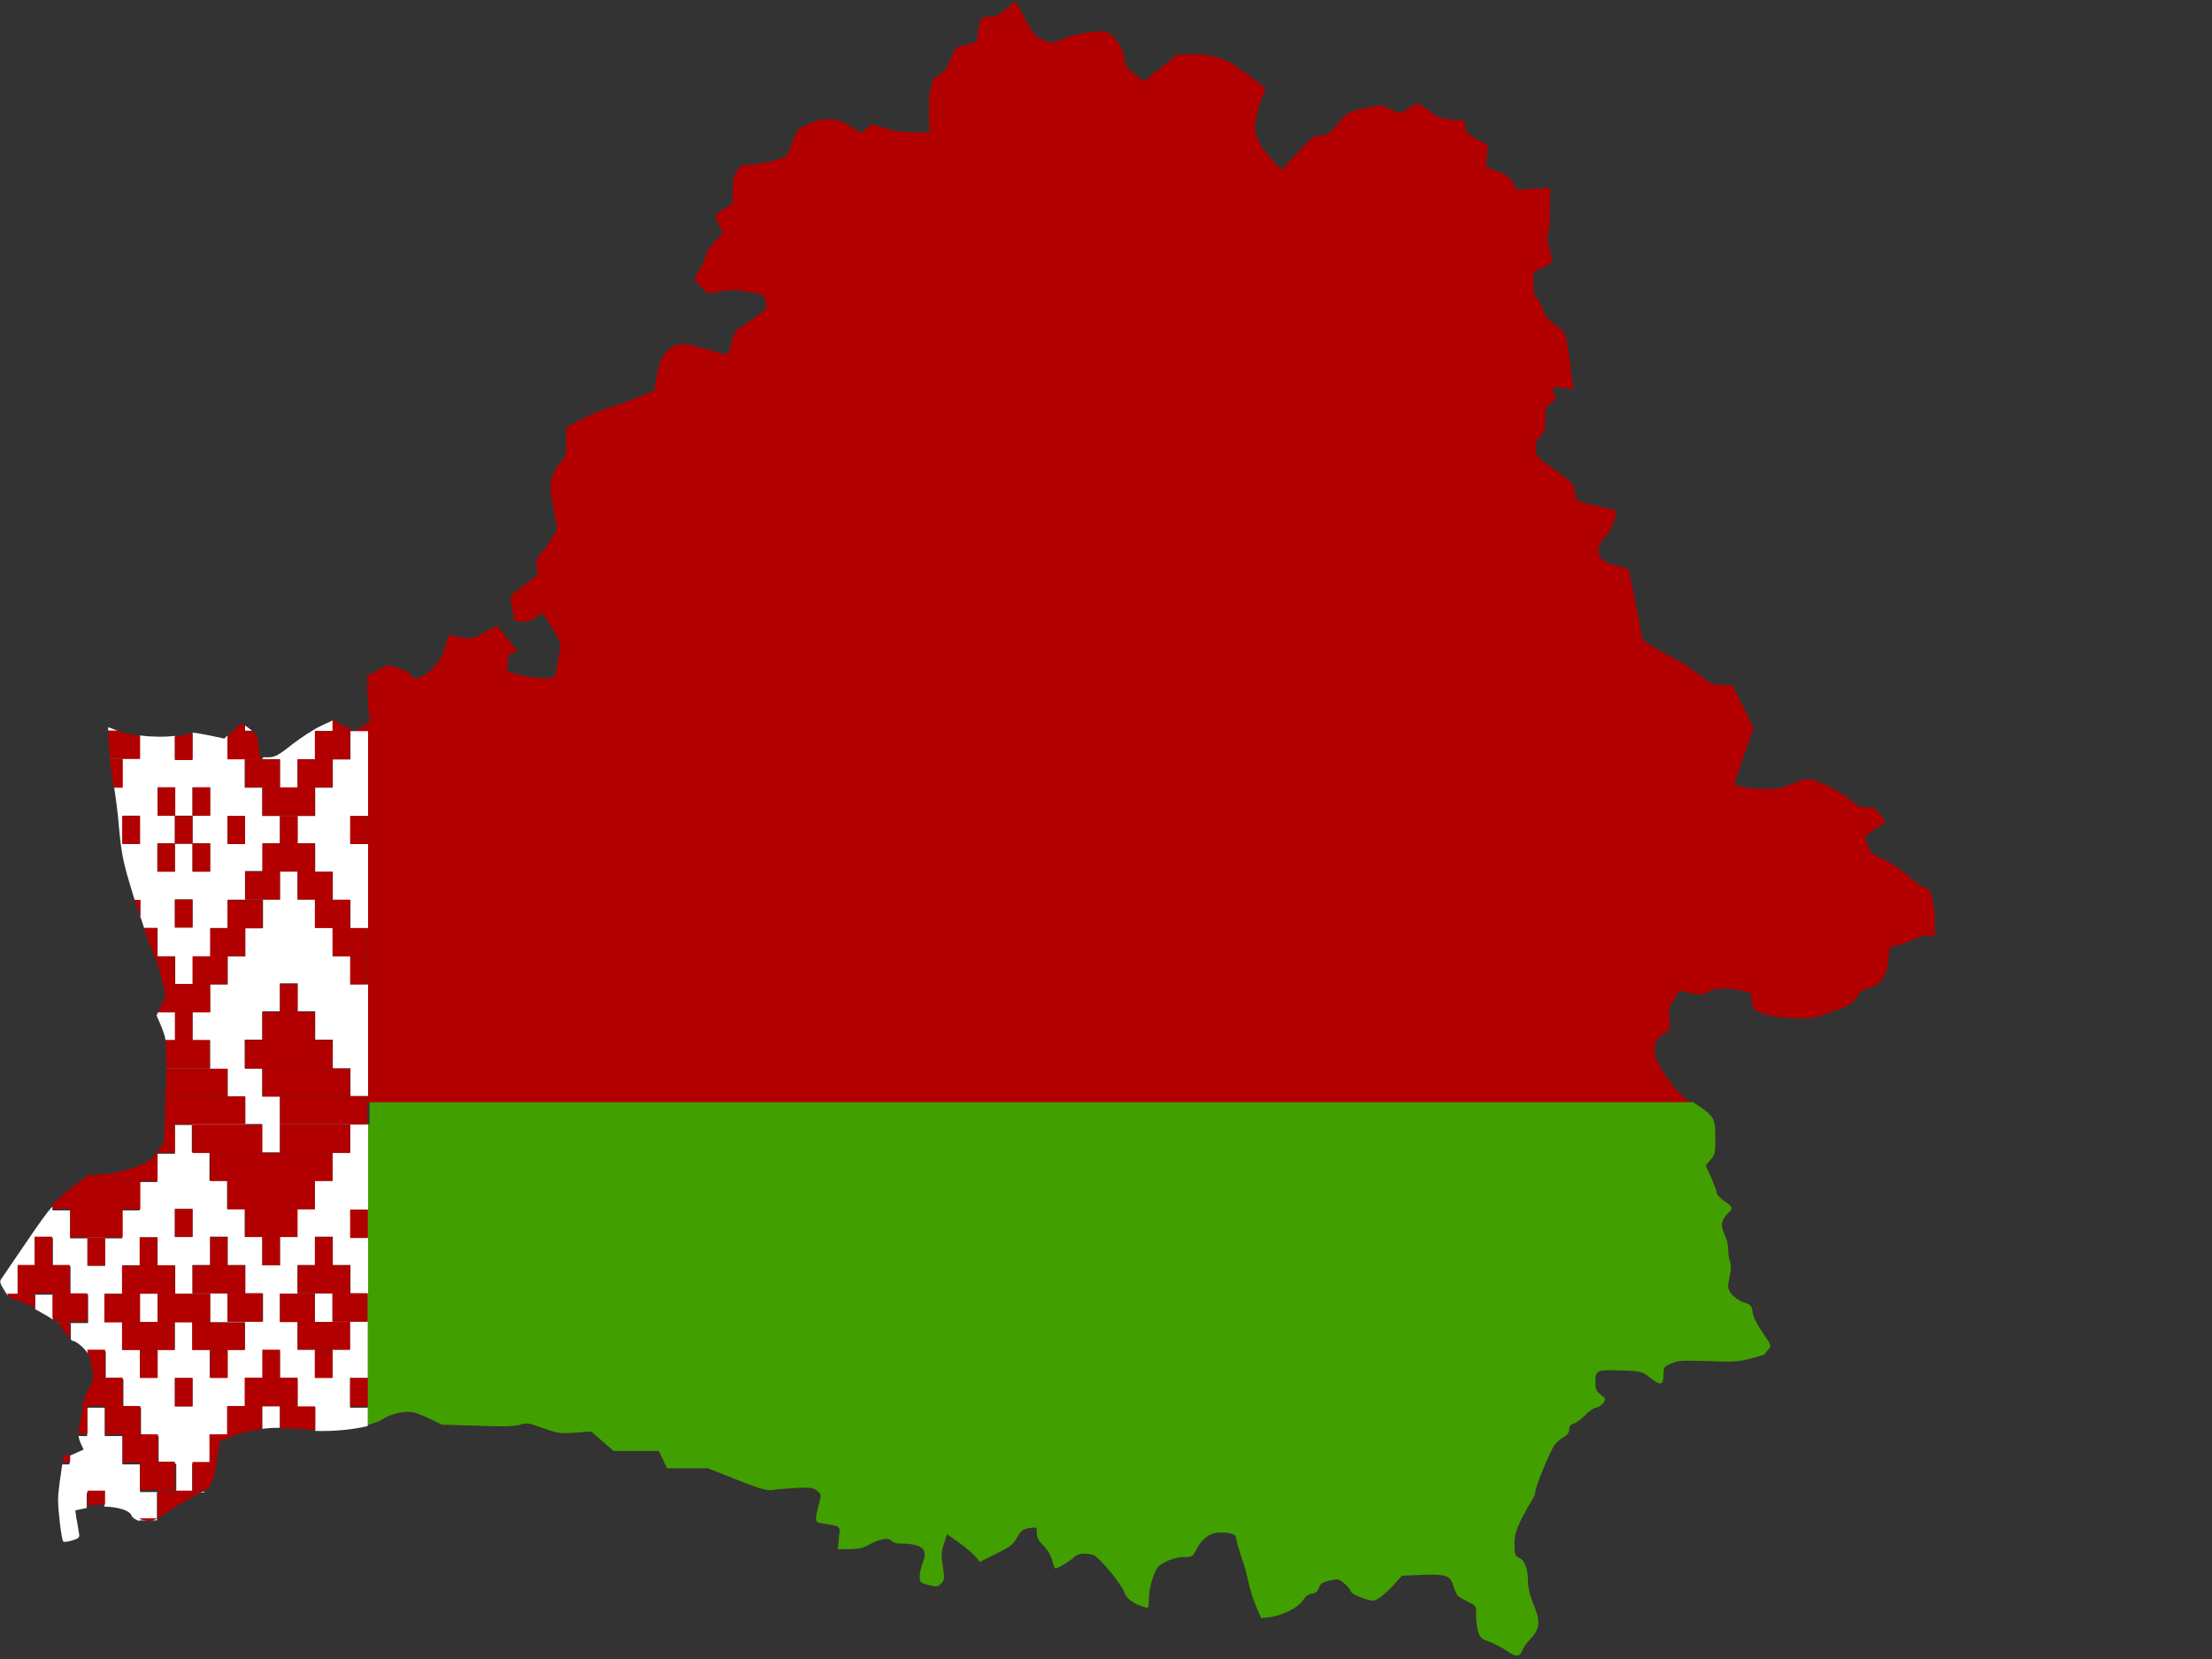<?xml version="1.0" encoding="utf-8"?>
<!-- Generator: Adobe Illustrator 17.1.0, SVG Export Plug-In . SVG Version: 6.00 Build 0)  -->
<!DOCTYPE svg PUBLIC "-//W3C//DTD SVG 1.1//EN" "http://www.w3.org/Graphics/SVG/1.1/DTD/svg11.dtd">
<svg version="1.1" id="flag-icon-css-by" xmlns="http://www.w3.org/2000/svg" xmlns:xlink="http://www.w3.org/1999/xlink" x="0px"
	 y="0px" viewBox="0 0 640 480" enable-background="new 0 0 640 480" xml:space="preserve">
<rect x="0" y="0" width="640" height="480" fill="#333333" stroke="none"/>
<g>
	<path fill="#B20000" d="M482,311.3c-2.7-4.2-3.2-5.2-3.2-7.3c0-2.8,0.2-3.2,2.7-4.9c1.8-1.3,1.8-1.3,1.5-4.3
		c-0.3-2.7-0.2-3.3,1.3-5.6l1.6-2.6l3.3,0.7c3,0.6,3.4,0.6,5-0.3c1.9-1.2,5-1.3,9.5-0.4c2.8,0.6,3.1,0.8,3.1,2.1
		c0,2.9,0.5,3.6,3.4,4.6c1.9,0.7,4.8,1.1,8.5,1.3c5.1,0.2,6.1,0.1,9.8-1.3c6.5-2.3,7.7-2.9,8.8-4.9c0.8-1.4,1.7-2,3.4-2.5
		c3.4-0.9,5.2-3.4,5.7-8.2l0.4-3.8l2-0.3c1.1-0.2,3.2-0.9,4.8-1.8c2.1-1,3.3-1.3,4.5-1.1l1.7,0.3v-4c0-2.2-0.3-5.3-0.7-6.8
		c-0.5-2.5-0.8-2.8-2.8-3.7c-1.3-0.5-3.1-2-4.2-3.1c-1.1-1.1-3.9-3.1-6.5-4.4c-4.4-2.2-4.6-2.4-5.3-4.6l-0.7-2.4l2.1-1.5
		c1.1-0.8,2.5-1.8,3.1-2.1c1-0.5,0.9-0.8-0.9-2.8c-1.7-2-2.1-2.2-3.8-2c-1.5,0.2-2.3-0.2-4.4-1.9c-2.6-2.2-7.5-4.9-11-6
		c-1.7-0.5-2.4-0.4-5.9,1c-3.2,1.4-4.6,1.6-8,1.6c-4,0-9-0.9-9-1.5c0-0.2,1.3-3.9,2.8-8.3l2.8-7.9l-3.1-6.2l-3.1-6.2h-2.9
		c-2.6,0-3.2-0.2-6.3-2.7c-1.9-1.5-4.5-3.3-5.7-3.9c-1.2-0.7-4.3-2.3-6.7-3.7c-4.4-2.5-4.4-2.6-4.8-5c-0.4-3-3.5-18.2-3.7-18.3
		c-0.1-0.1-1.8-0.5-3.8-1.1c-2.8-0.7-3.8-1.3-4.3-2.3c-1-2.2-0.7-3.6,1.3-5.7c1.9-1.9,4-7.3,3.1-7.8c-0.2-0.1-2.8-0.8-5.7-1.4
		c-5.4-1.2-5.4-1.2-5.9-3.2c-0.3-1.1-0.5-2.2-0.5-2.6c0-0.3-2.5-2.5-5.5-4.6c-5.4-3.9-5.5-4-5.5-6.2c0-1.6,0.3-2.5,1.4-3.5
		c1.2-1.1,1.4-1.7,1.4-4.9c0-3.4,0.1-3.7,1.6-4.5c1.4-0.9,1.5-1.1,1.1-2.4c-0.9-2.4-0.8-2.6,2.5-2.2l3.1,0.3l-0.4-2
		c-0.2-1.1-0.5-3.4-0.7-5.1s-0.5-4.4-0.9-6.1c-0.5-2.9-0.8-3.3-3.4-5.3c-2.1-1.5-3-2.7-3.5-4.3c-0.4-1.2-1.1-2.6-1.7-3.2
		c-0.9-0.8-1.1-1.7-1.1-4.4v-3.4l2.7-1.3c1.5-0.7,2.7-1.6,2.7-2.1s-0.4-2.1-0.9-3.7c-0.6-2.1-0.7-3.2-0.3-4c0.3-0.6,0.6-3.8,0.6-7.2
		v-6.1l-4.9,0.3l-4.9,0.3l-1-2c-0.9-1.6-1.6-2.2-4.4-3.3l-3.4-1.3l0.3-3.1l0.3-3.1l-3.3-1.9c-3-1.7-3.3-2.1-3.3-3.7V35l-3.8-0.4
		c-3.3-0.3-4.2-0.7-6.6-2.6c-1.5-1.1-3-2.1-3.3-2.1s-1.5,0.6-2.7,1.4C405,33,405,33,402,31.5c-2.4-1.2-2.4-1.2-7.1-0.2
		c-4.7,1-4.7,1-7.8,4.5c-2.7,3-3.3,3.4-5,3.4c-1.8,0-2.5,0.5-6.7,5l-4.7,5l-3.2-3.7c-4-4.5-4.9-6.9-4-11.5c0.3-1.8,1.1-4.4,1.7-5.7
		l1-2.4l-1.3-1.3c-0.7-0.7-3.3-2.7-5.9-4.5c-5.1-3.6-8.1-4.4-14.7-4.4h-3.5l-4.9,3.9l-4.9,3.9l-2.7-2c-2.4-1.8-2.7-2.2-3-4.8
		c-0.4-3.1-2.8-6.5-5.4-7.5c-1.7-0.7-10.8,1-13.2,2.4c-2,1.1-3,1-5.7-0.5c-2-1.1-2.7-2.2-4.6-6c-1.3-2.6-2.5-4.6-2.6-4.6
		s-1.4,1-2.8,2.2c-2,1.7-2.9,2.1-4.8,2.2c-2.6,0-2.5-0.1-3.3,4.9c-0.4,2.6-0.2,2.5-5.1,3.6c-1.1,0.3-1.7,1-2.7,3.6
		c-0.9,2.5-1.7,3.7-3.3,4.6c-1.7,1.1-2.1,1.8-2.6,4.4c-0.4,1.7-0.5,5.1-0.4,7.7l0.2,4.6h-4.6c-3.2,0-5.7-0.3-8.3-1.2l-3.7-1.1
		l-1.7,1.2l-1.7,1.3l-3-2c-3.8-2.5-7.5-2.7-12.2-0.6c-3,1.4-3.1,1.5-4.6,5.4l-1.6,4l-3,1c-1.7,0.5-4.7,1.1-6.7,1.3
		c-3.5,0.2-3.8,0.3-4.8,2.1c-0.8,1.4-1.1,2.8-1.1,5.5v3.7l-2.5,1.5c-1.4,0.9-2.5,1.8-2.5,2.1c0,0.3,0.5,1.5,1.1,2.7l1.1,2.2
		l-2.5,2.6c-1.5,1.6-2.5,3.2-2.5,3.9c0,0.7-0.8,2.4-1.6,3.7c-0.9,1.4-1.6,2.7-1.6,3.1c0,0.3,0.9,1.4,1.9,2.4l1.9,1.9l3.8-0.7
		c2.6-0.4,4.6-0.5,6.4-0.1c1.5,0.3,3.3,0.6,4.2,0.7c1.3,0.1,1.7,0.5,2.2,2.1c0.7,1.9,0.7,2-1.3,3.6c-1.1,0.9-3.3,2.5-4.8,3.4
		c-2.5,1.5-2.8,2-3.5,4.6c-0.4,1.6-0.9,3.3-1.1,3.6c-0.3,0.4-1.9,0.2-5.8-1c-7.4-2.3-9.3-2.2-11.8,0.3c-1.8,1.8-2.1,2.7-3,6.8
		l-0.9,4.8l-5.5,2.2c-3,1.2-6.6,2.5-7.9,2.8c-1.4,0.4-4.6,1.7-7.2,3.1l-4.8,2.5v4.2c0,4-0.1,4.3-1.6,5.8c-0.9,0.9-2,2.7-2.4,4.3
		c-0.8,2.5-0.7,3.3,0.3,8.9l1.1,6.2l-1.7,2.9c-1,1.6-2.5,3.6-3.2,4.4c-1.2,1.3-1.4,1.8-1,3.7l0.3,2.2l-4.1,3.1
		c-3.3,2.5-4,3.3-3.8,4.3c0.2,0.6,0.5,2.2,0.7,3.6c0.4,2.4,0.5,2.5,2.4,2.6c1.5,0.1,2.6-0.2,4.1-1.2l2-1.4l2.4,3.7
		c1.3,2,2.5,4.2,2.7,4.8c0.2,0.7-0.1,3-0.5,5.2c-0.5,2.2-0.9,4.3-0.9,4.5c0,0.2-0.8,0.5-1.9,0.7c-2.4,0.5-12.1-1.4-12-2.4
		c0.1-0.4,0.1-1.5,0.2-2.5c0.1-1.5,0.3-2,1.5-2.4l1.4-0.5l-2-2.4c-1.1-1.3-2.5-3-3-3.7l-1-1.3l-3.7,2c-3.6,2-3.7,2-6.7,1.4
		c-1.7-0.3-3.3-0.6-3.5-0.6s-0.5,1-0.8,2.3c-0.5,3.5-3.7,7.9-6.5,9.3l-2.4,1.1l-1.6-1.4c-0.9-0.8-2.7-1.7-4.1-2.1
		c-2.4-0.7-2.7-0.6-5.4,1l-2.6,1.4v8v0.5c0.1,0.7,0.1,1.4,0.2,1.9l0.4,2.8l-0.7,0.5v2.5v24.6v8.1v24.4v8.1v0.1v8.2v32.3v1.7h383
		c0,0,0,0-0.1,0C485.9,316.6,484.7,315.3,482,311.3z"/>
	<path fill="#429F00" d="M106.3,325.3V350v8.2v16.1v8.2v16.3v8.2v5.3c1.8-0.5,3.4-1,4.4-1.7c1.8-1.1,3.7-1.7,5.7-2
		c2.7-0.3,3.5-0.1,7.3,1.6l4.2,2l10.3,0.3c7.5,0.3,10.8,0.2,12.3-0.3c1.9-0.6,2.5-0.5,6.6,1c4.3,1.5,4.9,1.6,9.3,1.3l4.7-0.3
		l3.2,2.8l3.2,2.8h6.6h6.5l1.2,2.5l1.2,2.5h5.9h5.9l8.3,3.3c6.8,2.7,8.7,3.2,10.3,3c1-0.2,4.2-0.4,6.8-0.6c4.3-0.2,5.1-0.1,6.2,0.8
		c1.3,1.1,1.3,1.1,0.4,4.3c-1.1,4.6-1.1,4.9,1.3,5.2c5.4,0.9,5,0.5,4.6,4.2l-0.3,3.2h3.4c2.6,0,4-0.3,5.7-1.3
		c3.1-1.7,5.6-2.1,6.4-1.1c0.4,0.4,1.4,0.8,2.2,0.8c6.7,0,8.5,1.5,6.9,5.5c-0.5,1.2-0.9,3.1-0.9,4c0,1.7,0.2,1.9,2.6,2.5
		c2.3,0.6,2.6,0.5,3.6-0.4c1-1,1-1.4,0.5-4.9c-0.5-3.3-0.5-4.2,0.3-6.6l0.9-2.8l3.3,2.3c1.8,1.3,3.9,3.1,4.8,4l1.4,1.7l4.8-2.4
		c3.4-1.6,5-2.8,5.6-4c1.5-2.7,1.9-3.1,4.1-3.4c2-0.3,2-0.3,2,1.5c0,1.3,0.5,2.2,1.9,3.6c1.1,1.1,2.1,2.7,2.5,4.2
		c0.3,1.3,0.8,2.4,0.9,2.4c0.8,0,4.4-2.2,5.4-3.2c1-1.1,3.2-1.4,5.6-0.7c1.6,0.5,8.2,8.4,9,10.8c0.6,1.9,2.6,3.3,5.9,4.3
		c1.1,0.4,1.2,0.3,1.2-2.5c0-1.5,0.5-4.3,1.2-6.1c1-2.9,1.4-3.4,3.8-4.6c1.6-0.8,3.6-1.3,5.1-1.3c2.4,0,2.6-0.1,3.6-2.1
		c1.6-3.2,4-5,6.8-5c3.5,0,4.8,0.5,4.8,1.9c0,0.6,0.7,2.8,1.4,5c0.8,2.1,1.7,5.4,2.1,7.4c0.4,2,1.4,5.1,2.2,7l1.5,3.5l2.5-0.3
		c3.7-0.5,8.3-2.8,9.6-4.9c0.7-1.1,1.6-1.8,2.6-1.9c1-0.1,1.6-0.6,2-1.7c0.4-1.2,1-1.6,3.1-2.1c2.4-0.5,2.7-0.5,4.2,0.8
		c0.9,0.7,1.8,1.8,1.9,2.3c0.2,0.6,1.5,1.3,3.5,2c3.2,1,3.2,1,5.1-0.3c1-0.7,2.8-2.4,4-3.7l2.2-2.5l5.1-0.2c2.8-0.2,6-0.1,7.1,0.2
		c1.6,0.4,2,0.9,2.8,3.2c0.8,2.5,1.1,2.9,3.7,4.1c2.8,1.4,2.8,1.4,2.8,3.8c-0.1,1.4,0.2,3.5,0.5,4.8c0.6,2,1,2.4,3.1,3.1
		c1.3,0.5,3.5,1.6,4.9,2.5c3,2.1,4,2.1,4.8,0.2c0.3-0.8,1.4-2.4,2.4-3.4c2.7-2.8,3-5.1,0.9-10c-1.1-2.6-1.6-4.9-1.6-6.7
		c0-3.6-1-6.1-2.6-6.8c-1.1-0.5-1.3-0.9-1.3-3.9c0-2.7,0.4-4,2-7.3c1.1-2.1,2.5-4.6,3-5.4c0.6-0.8,1-1.9,1-2.4
		c0-1.4,4.2-11.6,5.5-13.5c0.6-0.9,1.9-2,2.7-2.4c1.1-0.6,1.6-1.3,1.6-2.2c0-1,0.4-1.4,1.3-1.7c0.7-0.2,2.2-1.3,3.4-2.5
		c1.1-1.1,2.5-2.1,3-2.1c0.9,0,2.7-1.6,2.7-2.4c0-0.3-0.6-0.9-1.4-1.5c-1.1-0.8-1.4-1.5-1.4-3.3c0-3.7,0.2-3.8,7.2-3.6
		c6.1,0.2,6.3,0.3,8.5,2c3.1,2.5,4,2.4,4-0.6c0-2.3,0.1-2.5,2.2-3.4c1.9-0.9,3.2-0.9,10.6-0.7c7.2,0.3,8.9,0.2,12.3-0.7
		c2.2-0.6,4.1-1.1,4.2-1.3c0-0.1,0.5-0.7,1-1.3c1-1.1,0.9-1.3-1.6-4.9c-1.6-2.4-2.7-4.5-2.9-5.9c-0.3-2-0.5-2.2-2.6-2.9
		c-1.4-0.5-2.8-1.5-3.6-2.5c-1.1-1.6-1.1-1.9-0.5-4.8c0.5-2.2,0.5-3.6,0.1-4.6c-0.3-0.8-0.5-2.4-0.5-3.6c0-1.2-0.5-3.1-1.1-4.3
		c-1.2-2.4-0.9-4,1.1-6c1.5-1.5,1.4-1.8-1.1-3.5c-1.2-0.8-2.2-1.9-2.2-2.4c0-0.5-0.8-2.5-1.6-4.4l-1.6-3.5l1.4-1.6
		c1.3-1.5,1.4-2.1,1.4-6.5c0-5.7-0.2-6.1-6.4-10.2h-383V325.3z"/>
	<path fill="#FFFFFF" d="M72.9,211.4c-0.3-0.2-0.6-0.5-0.9-0.7l-1.1-0.8v1.5H72.9z"/>
	<path fill="#FFFFFF" d="M50.6,292.9h-4.9l-0.4,0.9l1.3,3c0.6,1.6,1.1,2.7,1.3,4.2h2.8V292.9z"/>
	<polygon fill="#FFFFFF" points="31.3,210.4 31.3,211.4 34,211.4 	"/>
	<path fill="#FFFFFF" d="M101.3,406.9v-8.2h5.1v-16.3H96.2v-8.2H86.1v-8.2h5.1v-8.2h5.1v8.2h5.1v8.2h5.1v-16.1h-5.1V350h5.1v-24.7
		H81v-8.1h-5.1v-8.1h-5.1v-8.3h5.1v-8.2H81v-8.1h5.1v8.1h5.1v8.2h5.1v8.3h5.1v8h5.1v-32.3h-5.1v-8.2h-5.1v-8.2h-5.1v-8.2h-5.1v-8.2
		H81v8.2H70.9v-8.2h5.1V244H81v-8h5.1v8h5.1v8.2h5.1v8.2h5.1v8.2h5.1v-24.4h-5.1v-8.1h5.1v-24.6h-3.6l-0.2,0.1l-0.2-0.1h-1.1v8.2
		h-5.1v8.2h-5.1v8.2H75.9v-8.2h-5.1v-8.2H81v8.2h5.1v-8.2h5.1l0-8.2h5.1v-3.1l-3.4,1.6c-2,0.9-5.8,3.4-8.4,5.4c-4,3.2-5,3.7-6.9,3.7
		h-1.5v0.4H65.8v-6.7l-0.9,0.9l-4.7-1c-2.2-0.4-3.5-0.7-4.5-0.7v7.6h-5.1v-6.7c-2.9,0.4-6.7,0.3-10.1-0.1v6.6h-8.7c0,0,0,0.1,0,0.1
		h3.6v8.2H33c0.4,2.5,1.1,7.3,1.4,11.5c0.8,8.1,1.1,10,4.2,20c0.1,0.4,0.2,0.8,0.4,1.2h1.6v4.8c0.4,1.2,0.8,2.3,1.1,3.3h3.9v8.2h5.1
		v8h5.1v-8h5.1v-8.2h5.1v-8.2h10.1v8.2h-5.1v8.2h-5.1v8.1h-5.1v8.1h-5.1v8.1h5.1v8.2H48.2c0,0,0,0.1,0,0.1h17.7v8h5.1v8.2H47.6
		l0,0.1h3v8.2h-5.1v8.2h-5.1v8.2h-5.1v8.1H20.3v-8.1h-5.1v-1.2c-1.8,2-3.6,4.6-7.1,9.7c-3.7,5.4-7.1,10.4-7.5,11
		c-0.8,1.1-0.8,1.3,0.8,3.9c0.3,0.4,0.5,0.8,0.7,1.1h8.1v4.1c0.5,0.3,1.1,0.6,1.6,0.9c1.5,0.8,2.6,1.5,3.5,2.1v-7.2H5.1v-8.2h5.1
		v-8.2h5.1v8.2h5.1v8.2h5.1v8.2h-8.9c0,0,0.1,0.1,0.1,0.1h3.8v4.7c0.3,0.3,0.6,0.4,0.7,0.4c0.5,0,1.8,0.9,2.9,2
		c0.6,0.7,1.1,1.2,1.4,1.8v-0.8h5.1v8.1h5.1v8.2h5.1v8.2h5.1v8h5.1v8.2H40.5v-8h-5.1v-8.2h-5.1v-8.2h-5.1v8.2h-2.5
		c0.1,0.6,0.3,1.2,0.6,2l0.9,1.9l-2.9,1.3l-1.2,0.5v2.5h-2.1l-0.4,2.9c-0.4,2.5-0.8,5.7-0.8,7.3c0,3.2,1,11.7,1.5,12.1
		c0.2,0.2,1.3,0.1,2.6-0.3c2.1-0.7,2.2-0.8,1.9-2.4c-0.2-1-0.4-2.8-0.7-4l-0.3-2.3l2.8-0.6c0.2,0,0.3-0.1,0.5-0.1v-4.4h5.1v4
		c4,0.1,7.4,1.1,7.9,2.7c0.2,0.5,1.1,1.1,2.2,1.5v-0.2h5c0.1,0,0.1-0.1,0.2-0.1h-0.1v-8h13.6c0.1-0.1,0.2-0.1,0.3-0.2h-3.7v-8.2h5.1
		v-8h5.1v-8.2h5.1v-8.2h5.1v-8.1H81v8.1h5.1v8.2h5.1v6.8c5.3,0.2,11.1-0.4,15.2-1.4v-5.3H101.3z M40.5,244.1h-5.1v-8.1h5.1V244.1z
		 M45.6,227.8h5.1v8.2h-5.1V227.8z M55.7,268.3h-5.1v-8.1h5.1V268.3z M60.8,252.2h-5.1l0-8.1h-5.1v8.1h-5.1V244h5.1v-8h5.1v8h5.1
		V252.2z M60.8,236h-5.1l0-8.2h5.1V236z M65.8,236.1h5.1v8.1h-5.1V236.1z M50.6,349.8h5.1v8.1h-5.1V349.8z M25.3,366.2V358h5.1v8.2
		H25.3z M45.6,398.6h-5.1v-8.1h5.1V398.6z M55.7,406.9h-5.1v-8.2h5.1V406.9z M65.8,398.6h-5.1v-8.1h5.1V398.6z M70.9,390.5H55.7v-8
		h-5.1v8H35.4v-8h-5.1v-8.2h5.1v-8.2h5.1V358h5.1v8.2h5.1v8.2h10.1v8.2h10.1V390.5z M75.9,382.4H65.8v-8.2H55.7v-8.2h5.1v-8.2h5.1
		v8.2h5.1v8.2h5.1V382.4z M75.9,366.1v-8.2h-5.1v-8.1h-5.1v-8.2h-5.1v-8.2h-5.1v-8.2h20.3v8.2H81v-8.2h20.3v8.2h-5.1v8.2h-5.1v8.2
		h-5.1v8.1H81v8.2H75.9z M81,382.5v-8.2h10.1v8.2h10.1v8H86.1v-8H81z M96.2,398.6h-5.1v-8.1h5.1V398.6z"/>
	<rect x="40.5" y="374.3" fill="#FFFFFF" width="5.1" height="8.2"/>
	<path fill="#FFFFFF" d="M75.9,406.8v6.6c1.6-0.2,3.3-0.3,5.1-0.3v-6.3H75.9z"/>
	<rect x="81" y="236.1" fill="#B20000" width="5.1" height="8"/>
	<polygon fill="#B20000" points="55.7,236.1 50.6,236.1 50.6,244 50.6,244.1 55.7,244.1 55.7,244 	"/>
	<rect x="35.4" y="236.1" fill="#B20000" width="5.1" height="8.1"/>
	<rect x="65.8" y="236.1" fill="#B20000" width="5.1" height="8.1"/>
	<polygon fill="#B20000" points="91.1,211.5 91.1,219.7 86.1,219.7 86.1,227.8 81,227.8 81,219.7 70.9,219.7 70.9,227.8 75.9,227.8 
		75.9,236 91.1,236 91.1,227.8 96.2,227.8 96.2,219.7 101.3,219.7 101.3,211.5 102.4,211.5 99.5,210 96.4,208.3 96.2,208.4 
		96.2,211.5 	"/>
	<polygon fill="#B20000" points="106.3,209 104.8,210.1 102.7,211.5 106.3,211.5 	"/>
	<rect x="101.3" y="236.1" fill="#B20000" width="5.1" height="8.1"/>
	<path fill="#B20000" d="M35.4,219.7h-3.6c0.3,2.8,0.7,5.7,1,7.2c0.1,0.3,0.1,0.6,0.2,1h2.5V219.7z"/>
	<path fill="#B20000" d="M75.9,219.6v-0.4h-0.7l-0.3-2.6c-0.2-1.4-0.4-3-0.4-3.4c0-0.3-0.7-1-1.6-1.7h-2v-1.5l-1.2-0.8l-2.4,2.4
		l-1.5,1.4v6.7H75.9z"/>
	<path fill="#B20000" d="M55.7,219.8v-7.6c-0.9,0-1.7,0.2-2.8,0.5c-0.6,0.2-1.4,0.3-2.3,0.5v6.7H55.7z"/>
	<path fill="#B20000" d="M40.5,212.9c-2.2-0.3-4.2-0.7-5.7-1.2l-0.8-0.3h-2.7l0.3,5.4c0.1,0.9,0.1,1.8,0.2,2.8h8.7V212.9z"/>
	<path fill="#B20000" d="M106.3,203.3c0,0.2,0,0.4,0,0.5L106.3,203.3L106.3,203.3z"/>
	<path fill="#B20000" d="M106.3,195.3l-0.3,0.1v3.8c0,1.2,0.1,2.7,0.2,4.1h0V195.3z"/>
	<rect x="25.3" y="358" fill="#B20000" width="5.1" height="8.2"/>
	<path fill="#B20000" d="M40.5,439.5c1,0.4,2.1,0.6,3.1,0.6c0.3,0,1-0.3,1.9-0.8h-5V439.5z"/>
	<polygon fill="#B20000" points="20.3,420.6 18.5,421.4 18.2,423.1 20.3,423.1 	"/>
	<rect x="50.6" y="398.7" fill="#B20000" width="5.1" height="8.2"/>
	<rect x="75.9" y="357.9" fill="#B20000" width="5.1" height="8.2"/>
	<path fill="#B20000" d="M25.3,406.8h5.1v8.2h5.1v8.2h5.1v-0.2h5.1v-8h-5.1v-8.2h-5.1v-8.2h-5.1v-8.1h-5.1v0.8c0.6,1,0.9,2.1,1.2,4
		c0.7,3.7,0.7,3.8-1,6.9c-1,1.9-1.7,4-1.7,5.1c0,1.1-0.3,3.2-0.7,4.7c-0.3,1.3-0.4,2.1-0.3,2.8h2.5V406.8z"/>
	<rect x="101.3" y="398.7" fill="#B20000" width="5.1" height="8.2"/>
	<path fill="#B20000" d="M20.3,349.9v8.1h15.2v-8.1h5.1v-8.2H23.1l-3.2,2.6c-2,1.6-3.4,2.8-4.7,4.3v1.2H20.3z"/>
	<path fill="#B20000" d="M86.1,406.8v-8.2H81v-8.1h-5.1v8.1h-5.1v8.2h-5.1v8.2h-5.1v8h2c0.2-0.8,0.3-1.5,0.4-2.2l0.6-3.9l4.2-1.6
		c2.3-0.9,5-1.5,8-1.8v-6.6H81v6.3c2.3,0,4.6,0.1,7.2,0.3c1,0.1,1.9,0.1,3,0.2v-6.8H86.1z"/>
	<polygon fill="#B20000" points="101.3,317.3 81,317.3 81,325.3 106.3,325.3 106.3,318.8 106.3,317.2 101.3,317.2 	"/>
	<polygon fill="#B20000" points="96.2,300.9 91.1,300.9 91.1,292.8 86.1,292.8 86.1,292.9 81,292.9 81,292.8 75.9,292.8 75.9,300.9 
		70.9,300.9 70.9,309.2 75.9,309.2 96.2,309.2 	"/>
	<rect x="50.6" y="260.3" fill="#B20000" width="5.1" height="8.1"/>
	<polygon fill="#B20000" points="60.8,284.8 65.8,284.8 65.8,276.7 70.9,276.7 70.9,268.6 75.9,268.6 75.9,260.4 65.8,260.4 
		65.8,268.6 60.8,268.6 60.8,276.7 55.7,276.7 55.7,284.7 60.8,284.7 	"/>
	<path fill="#B20000" d="M50.6,276.7h-5.1v-8.2h-3.9c0.9,2.7,1.8,4.9,2.3,6.1c1.1,2.4,2.4,6.5,3,9.1l0.2,1h3.5V276.7z"/>
	<path fill="#B20000" d="M60.8,300.9h-5.1v-8.1h-5.1v8.1h-2.8c0.3,1.8,0.4,4.1,0.3,8.2h12.6V300.9z"/>
	<path fill="#B20000" d="M39,260.4c0.5,1.6,1,3.2,1.6,4.8v-4.8H39z"/>
	<polygon fill="#B20000" points="101.3,260.3 96.2,260.3 96.2,252.2 91.1,252.2 91.1,244 86.1,244 81,244 75.9,244 75.9,252.2 
		70.9,252.2 70.9,260.3 81,260.3 81,252.2 86.1,252.2 86.1,260.3 91.1,260.3 91.1,268.5 96.2,268.5 96.2,276.7 101.3,276.7 
		101.3,276.6 106.3,276.6 106.3,268.5 101.3,268.5 	"/>
	<polygon fill="#B20000" points="86.1,357.9 86.1,349.9 91.1,349.9 91.1,341.7 96.2,341.7 96.2,333.6 81,333.6 75.9,333.6 
		60.8,333.6 60.8,341.7 65.8,341.7 65.8,349.9 70.9,349.9 70.9,357.9 75.9,357.9 81,357.9 	"/>
	<path fill="#B20000" d="M45.6,341.7v-8.2h-0.3c-1.6,2.2-2.4,2.7-6.3,4.2c-3.1,1.2-6,1.8-9.2,2.1l-4.6,0.3l-1.9,1.6h17.4H45.6z"/>
	<polygon fill="#B20000" points="101.3,390.5 101.3,382.5 91.1,382.5 91.1,374.3 81,374.3 81,382.5 86.1,382.5 86.1,390.5 	"/>
	<path fill="#B20000" d="M45.6,439.2h0.1c0.7-0.4,1.4-0.8,2.1-1.3c1.8-1.2,5.4-3.4,8-4.8c1.5-0.8,2.5-1.4,3.3-1.8H45.6V439.2z"/>
	<path fill="#B20000" d="M25.3,431.3v4.4c1.7-0.3,3.4-0.5,5.1-0.4v-4H25.3z"/>
	<path fill="#B20000" d="M2,374.3c0.9,1.3,1.6,1.7,3,2c0.9,0.1,3,1,5.1,2.1v-4.1H2z"/>
	<path fill="#B20000" d="M16.5,382.5c0.7,0.6,1.2,1.3,1.8,2.3c0.7,1,1.4,1.9,2,2.4v-4.7H16.5z"/>
	<polygon fill="#B20000" points="70.9,317.2 65.8,317.2 65.8,317.3 47.9,317.3 47.6,325.3 70.9,325.3 	"/>
	<path fill="#B20000" d="M55.7,422.9v8.2h3.7c1.3-0.9,1.6-1.7,2.3-3.4c0.3-1.1,0.8-3,1.1-4.7h-2H55.7z"/>
	<polygon fill="#B20000" points="101.3,366.1 96.2,366.1 96.2,357.9 91.1,357.9 91.1,366.1 86.1,366.1 86.1,374.2 96.2,374.2 
		96.2,382.4 106.3,382.4 106.3,374.2 101.3,374.2 	"/>
	<rect x="40.5" y="390.6" fill="#B20000" width="5.1" height="8.1"/>
	<rect x="91.1" y="390.6" fill="#B20000" width="5.1" height="8.1"/>
	<rect x="60.8" y="390.6" fill="#B20000" width="5.1" height="8.1"/>
	<rect x="101.3" y="350" fill="#B20000" width="5.1" height="8.2"/>
	<polygon fill="#B20000" points="70.9,366.1 65.8,366.1 65.8,357.9 60.8,357.9 60.8,366.1 55.7,366.1 55.7,374.2 65.8,374.2 
		65.8,382.4 75.9,382.4 75.9,374.2 70.9,374.2 	"/>
	<path fill="#B20000" d="M60.8,374.3H50.6v-8.2h-5.1V358h-5.1v8.2h-5.1v8.2h-5.1v8.2h5.1v8h15.2v-8h5.1v8h15.2v-8H60.8V374.3z
		 M40.5,382.5v-8.2h5.1v8.2H40.5z"/>
	<rect x="50.6" y="349.8" fill="#B20000" width="5.1" height="8.1"/>
	<polygon fill="#B20000" points="40.5,423.1 40.5,431.1 50.6,431.1 50.6,422.9 45.6,422.9 40.5,422.9 	"/>
	<polygon fill="#B20000" points="45.6,244 45.6,252.2 50.6,252.2 50.6,244.1 50.6,244 	"/>
	<rect x="45.6" y="227.8" fill="#B20000" width="5.1" height="8.2"/>
	<rect x="55.7" y="227.8" fill="#B20000" width="5.1" height="8.2"/>
	<path fill="#B20000" d="M50.6,333.6v-8.2h-3l-0.2,5.3l-2,2.6c-0.1,0.1-0.1,0.1-0.2,0.2h0.3H50.6z"/>
	<polygon fill="#B20000" points="101.3,333.6 101.3,325.4 81,325.4 81,333.6 96.2,333.6 	"/>
	<polygon fill="#B20000" points="75.9,325.4 55.7,325.4 55.7,333.6 60.8,333.6 75.9,333.6 	"/>
	<path fill="#B20000" d="M25.3,374.2h-5.1v-8.2h-5.1v-8.2h-5.1v8.2H5.1v8.2h10.1v7.2c0.4,0.3,0.8,0.7,1.2,1h8.9V374.2z"/>
	<polygon fill="#B20000" points="55.7,244.1 55.7,252.2 60.8,252.2 60.8,244 55.7,244 	"/>
	<polygon fill="#B20000" points="101.3,276.7 101.3,284.8 106.3,284.8 106.3,276.7 106.3,276.6 101.3,276.6 	"/>
	<polygon fill="#B20000" points="101.3,317.2 101.3,309.2 96.2,309.2 75.9,309.2 75.9,317.3 81,317.3 101.3,317.3 	"/>
	<polygon fill="#B20000" points="86.1,292.9 86.1,292.8 86.1,284.7 81,284.7 81,292.8 81,292.9 	"/>
	<polygon fill="#B20000" points="55.7,292.9 60.8,292.9 60.8,284.8 60.8,284.7 55.7,284.7 50.6,284.7 47.2,284.7 47.9,288.4 
		46.6,291.1 45.7,292.9 50.6,292.9 	"/>
	<path fill="#B20000" d="M65.8,317.2v-8H48.2c-0.1,2.1-0.2,4.7-0.3,8l0,0.1L65.8,317.2L65.8,317.2z"/>
</g>
</svg>

